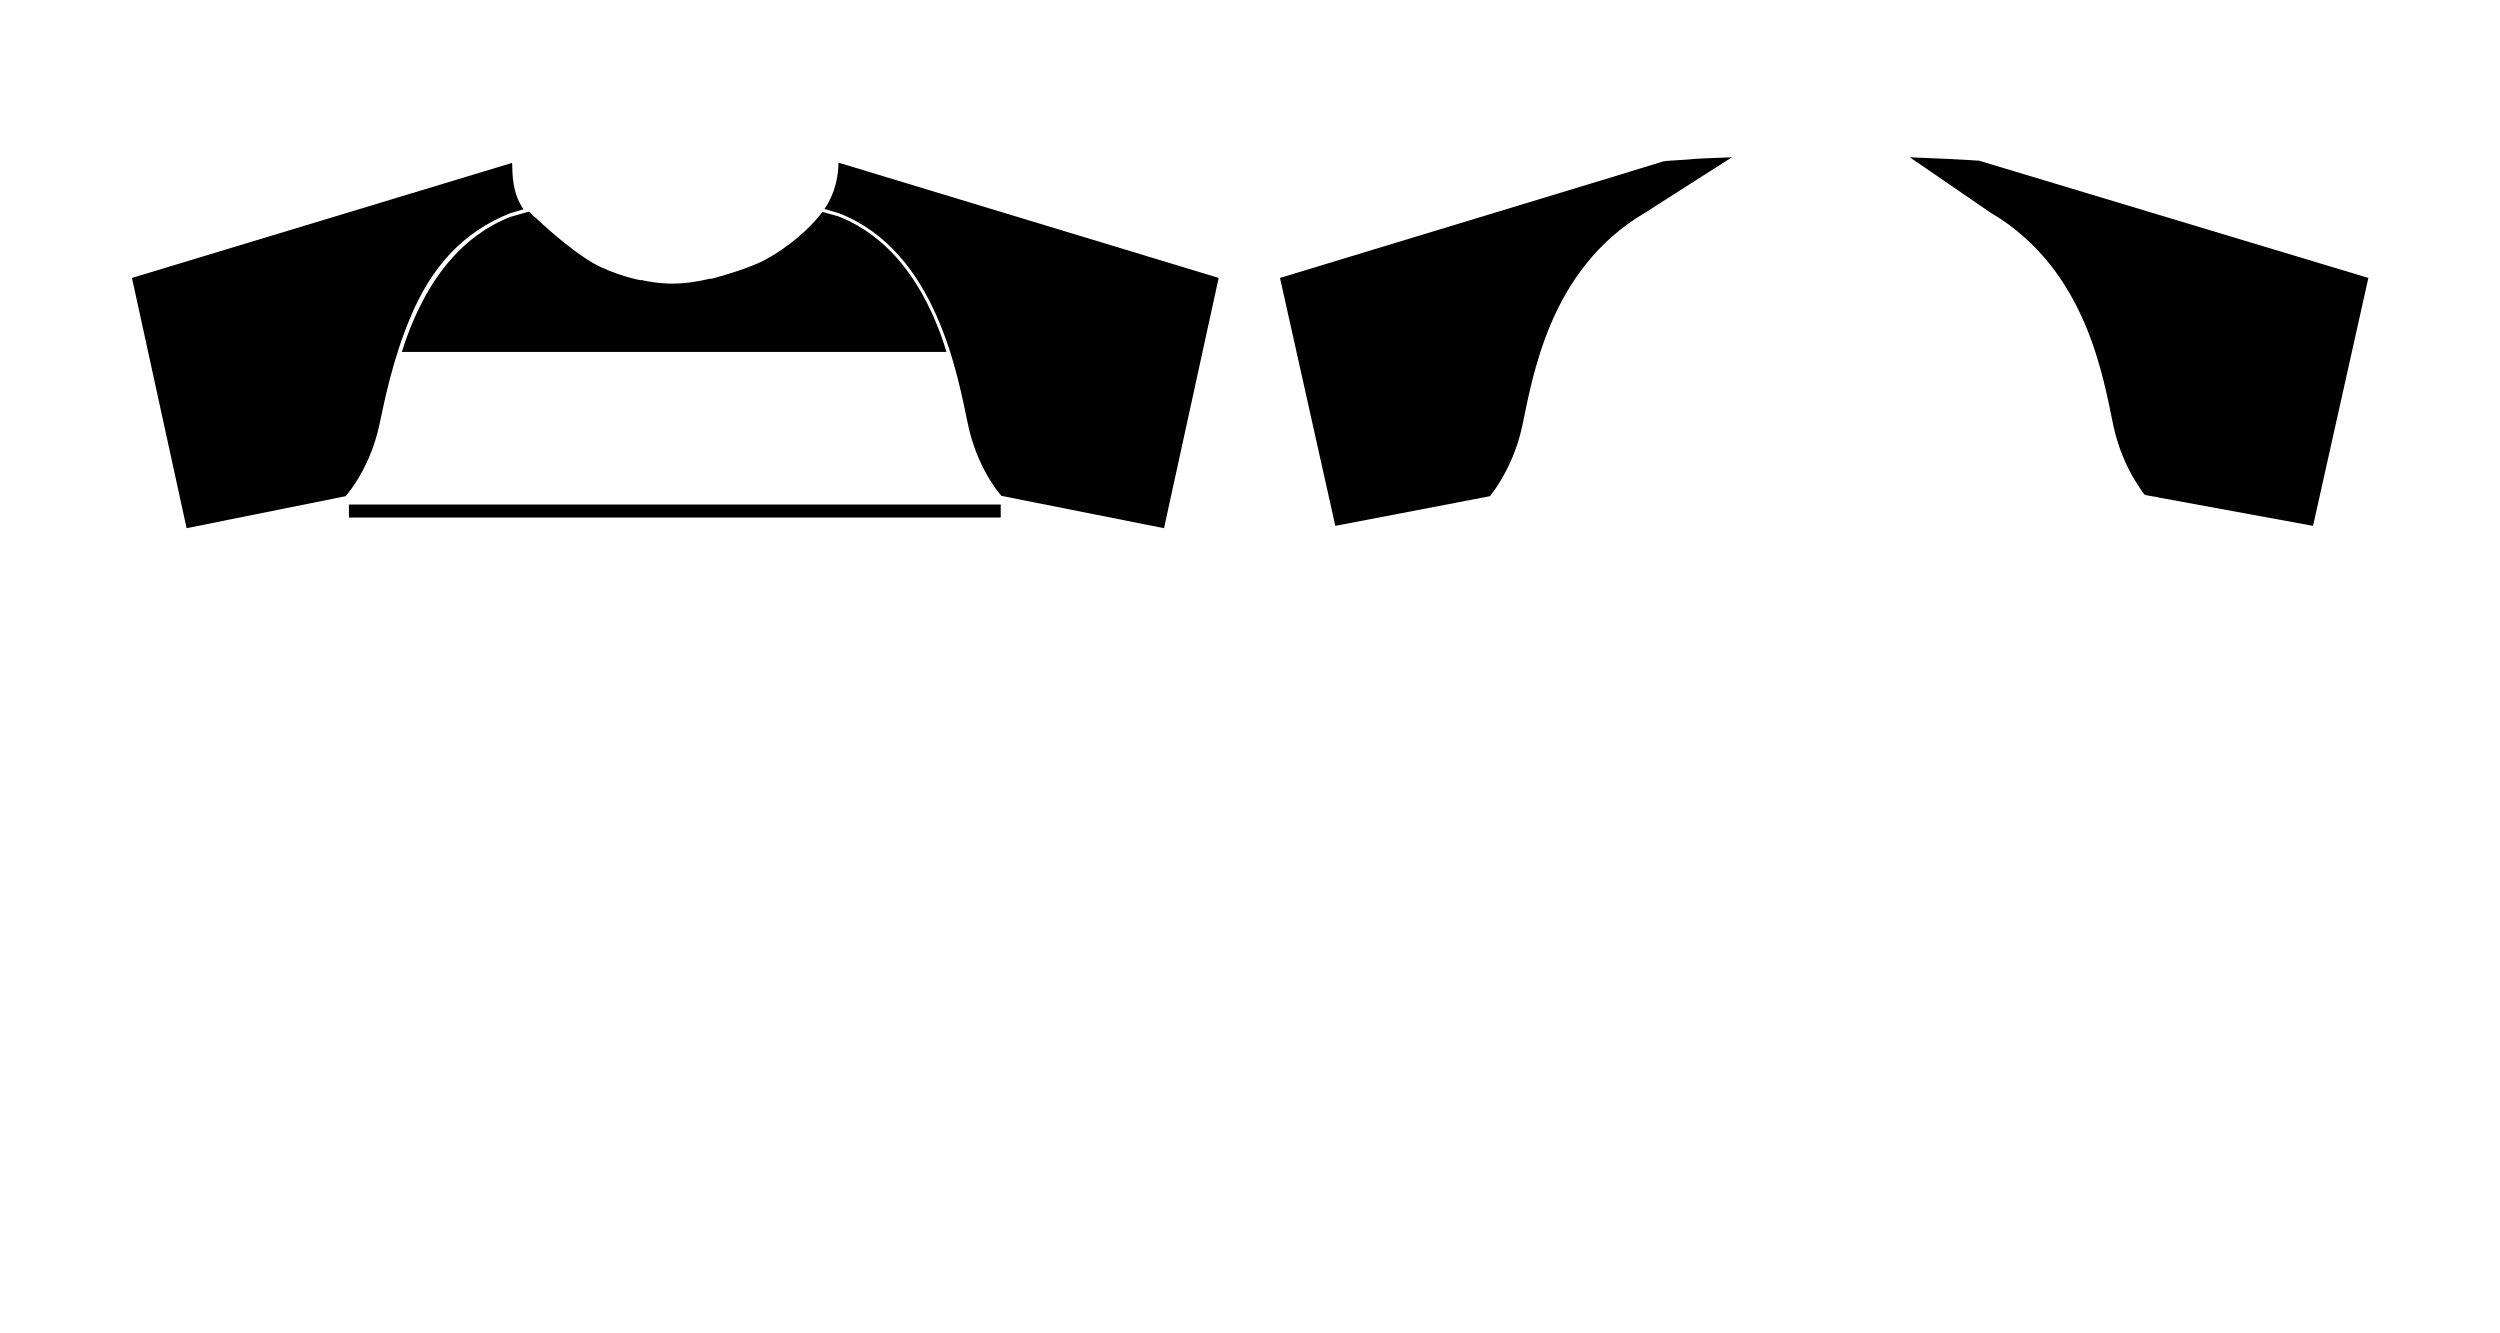 <?xml version="1.0" encoding="utf-8"?>
<!-- Generator: Adobe Illustrator 25.3.0, SVG Export Plug-In . SVG Version: 6.00 Build 0)  -->
<svg version="1.1" id="Layer_1" xmlns="http://www.w3.org/2000/svg" xmlns:xlink="http://www.w3.org/1999/xlink" x="0px" y="0px"
	 viewBox="0 0 750.2 400.1" style="enable-background:new 0 0 750.2 400.1;" xml:space="preserve">
<path d="M280.2,95.2c-5.5-12.5-14.3-24.7-28.7-30.3l-4.7-1.3c-5,6.6-13.2,12.6-19.1,15.3c-5.9,2.6-14,4.7-14,4.7l-0.5,0.1l0-0.1
	c-3.8,0.9-7.6,1.5-11.4,1.5c-0.4,0-0.7,0-1.1,0c-2.9-0.1-5.7-0.5-8.4-1.1l0,0.1l-0.5-0.1c0,0-7.3-1.4-13.9-5.1
	c-4.7-2.7-11.6-8.3-17-13.4c-0.4-0.3-0.7-0.6-1.1-0.9l-0.1-0.1l-0.1-0.2c-0.3-0.3-0.6-0.6-0.9-0.8l-5.6,1.6
	c-14.4,5.7-23.2,17.8-28.7,30.3c-1.5,3.4-2.8,6.9-3.8,10.2H284C283,102.1,281.7,98.7,280.2,95.2z"/>
<rect x="104.7" y="151.4" width="195.6" height="3.9"/>
<path d="M251.6,48.8l0,0.3c0,2.8-0.7,8.6-4.2,13.6l4.4,1.3l0,0c14.8,5.8,23.7,18.2,29.3,30.9c5.6,12.7,7.9,25.6,9.4,32.6
	c2.6,12.2,8.6,19.7,10,21.3l48.8,9.7l16.4-75.1L251.6,48.8z"/>
<path d="M103.7,148.9c1.4-1.6,7.4-9,10.1-21.2c1.5-7,4-19.9,9.4-32.6c6.1-14.5,15.3-25.4,30.1-31.2l-0.6,0.2l4.4-1.3
	c-3.5-5-3.3-10.8-3.4-13.6c0-0.3-0.1-0.1-0.1-0.3l-114,34.5l16.4,75.1L103.7,148.9z"/>
<path d="M511.9,47.5c-2.1,0.1-4.1,0.2-5.8,0.4c-1.9,0.1-3.5,0.2-4.8,0.3c-1.1,0.1-1.6,0.1-1.9,0.2l0,0l-0.1,0c0,0,0,0-0.1,0l-14,4.3
	L384.1,83.4l16.6,74.4l46.4-8.9c0.2-0.2,0.4-0.5,0.6-0.8c0.7-0.9,1.7-2.3,2.8-4.2c2.2-3.7,4.8-9.1,6.3-16.1c1.5-7,3.5-18.7,8.7-30.9
	c5.2-12.1,13.7-24.6,28.2-33.1l26-16.6C516.9,47.3,514.3,47.4,511.9,47.5L511.9,47.5z"/>
<path d="M593.8,48.2l-0.3,0c-4-0.3-12.4-0.7-20.4-1l24.2,16.6c14.5,8.5,23,21,28.2,33.1c5.2,12.1,7.2,23.9,8.7,30.9
	c1.5,7,4.1,12.4,6.3,16.1c1.1,1.8,2.2,3.5,3,4.5c0.2,0.3,4.1,0.7,4.3,0.9l46.3,8.5l16.6-74.4L593.8,48.2z"/>
</svg>
